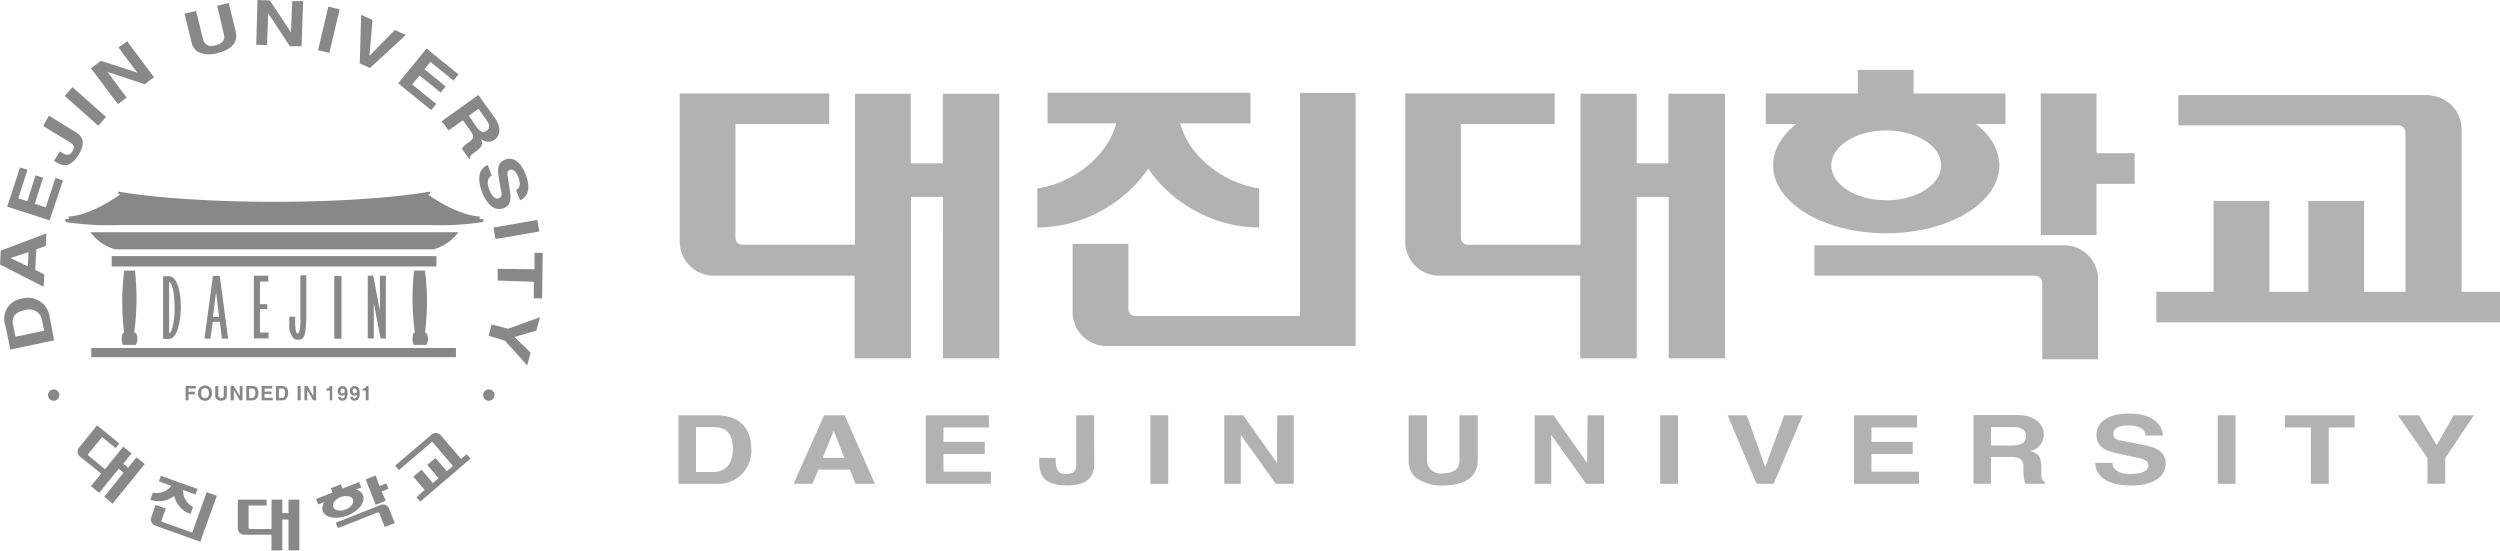 <svg id="Layer_1" data-name="Layer 1" xmlns="http://www.w3.org/2000/svg" viewBox="0 0 302.44 66.61"><defs><style>.cls-1{opacity:0.5;}.cls-2{fill:#666;}.cls-3{fill:#121212;}</style></defs><title>footer_logo</title><g class="cls-1"><path class="cls-2" d="M114.06,11.34v8.42h-3.88V11.34h-6.75V29.61H89.81a.85.85,0,0,1-.84-.84V15h11.35v-3.7H82.23V28.78h0c0,.15,0,.3,0,.45a4.12,4.12,0,0,0,4.11,4.12c.16,0,.31,0,.47,0h16.58v10h6.81V23.82h3.88V43.35h6.81v-32Z"/><path class="cls-2" d="M201.83,11.34v8.42H198V11.34H191.2V29.61H177.58a.85.85,0,0,1-.85-.84V15h11.35v-3.7H170V28.78h0a3.4,3.4,0,0,0,0,.45,4.12,4.12,0,0,0,4.11,4.12c.16,0,.32,0,.47,0h16.59v10H198V23.82h3.88V43.35h6.81v-32Z"/><path class="cls-2" d="M297.79,35.3V15.64a4.1,4.1,0,0,0-3.87-4.09V11.5h-30.4v3.67h26.66A.84.84,0,0,1,291,16h0V35.3H286v-11h-6.75v11h-4.71v-11h-6.75v11h-6.93V39h41.6V35.3Z"/><path class="cls-2" d="M253.82,33.78a4.12,4.12,0,0,0-3.86-4.1v0H219.5v3.67h26.72a.84.84,0,0,1,.84.84h0v9.27h6.75V33.79"/><polygon class="cls-2" points="258.24 18.53 253.63 18.53 253.63 11.31 246.88 11.31 246.88 28.44 253.63 28.44 253.63 22.24 258.24 22.24 258.24 18.53"/><path class="cls-2" d="M236.87,15h5.74V11.31H231.5V8.45h-6.75v2.86H213.62V15h6.76"/><path class="cls-2" d="M228.19,11.78c-7.56,0-13.69,3.68-13.69,8.22s6.13,8.22,13.69,8.22,13.68-3.68,13.68-8.22S235.75,11.78,228.19,11.78Zm0,12.45c-3.67,0-6.65-1.9-6.65-4.23s3-4.22,6.65-4.22,6.64,1.89,6.64,4.22S231.86,24.23,228.19,24.23Z"/><path class="cls-2" d="M157.27,11.24v27H137.36a.84.84,0,0,1-.85-.84h0v-7.9h-6.75v8.26h0a4.12,4.12,0,0,0,3.87,4.1v0h23.65v0H164V11.24Z"/><polyline class="cls-2" points="142.78 14.92 151.28 14.92 151.28 11.22 126.73 11.22 126.73 14.92 135.19 14.92"/><path class="cls-2" d="M135.2,14.14c-.7,4.47-5.24,8-9.71,8.66l0,4.72c7.68,0,15-5.86,15.69-13.35"/><path class="cls-2" d="M142.62,14.14c.69,4.47,5.24,8,9.71,8.66l0,4.72c-7.68,0-15-5.86-15.69-13.35"/></g><g class="cls-1"><path class="cls-2" d="M84.2,51.67h2.08c.92,0,2.38.19,2.38,2.64,0,1.37-.59,2.79-2.35,2.79H84.2Zm-2.12,6.86h4.49a4,4,0,0,0,4.31-4.34c0-1.57-.73-3.95-4.22-3.95H82.08Z"/><path class="cls-2" d="M100.86,52.11h0l1.29,3.28H99.53ZM99,56.82h3.82l.67,1.71h2.35l-3.65-8.29h-2.5L96,58.53h2.29Z"/><path class="cls-2" d="M119.64,51.71h-5.5v1.74h5v1.47h-5v2.14h5.74v1.47H112V50.24h7.62Z"/><path class="cls-2" d="M132.38,56.13c0,1.75-1.14,2.6-3.22,2.6-3.45,0-3.45-1.74-3.45-3.33h2c0,1.31.12,1.94,1.27,1.94s1.22-.57,1.22-1.21V50.24h2.16Z"/><path class="cls-2" d="M141.33,58.53h-2.17V50.24h2.17Z"/><path class="cls-2" d="M154.51,50.24h2v8.29h-2.17l-4.23-5.91h0v5.91h-2V50.24h2.28L154.49,56h0Z"/><path class="cls-2" d="M178.77,55.62c0,2.18-1.65,3.11-4.26,3.11a5.12,5.12,0,0,1-3.29-1,2.67,2.67,0,0,1-.81-2V50.24h2.22v5.37a1.62,1.62,0,0,0,1.84,1.66c1.48,0,2.09-.58,2.09-1.58V50.24h2.21Z"/><path class="cls-2" d="M192.06,50.24h2v8.29h-2.17l-4.23-5.91h0v5.91h-2V50.24h2.28L192,56h0Z"/><path class="cls-2" d="M203,58.53h-2.16V50.24H203Z"/><path class="cls-2" d="M215.84,50.24h2.25l-3.52,8.29H212.5L209,50.24h2.32l2.23,6.28h0Z"/><path class="cls-2" d="M231.9,51.71h-5.5v1.74h5v1.47h-5v2.14h5.75v1.47h-7.87V50.24h7.62Z"/><path class="cls-2" d="M240.86,53.89V51.67h2.71c1.28,0,1.52.64,1.52,1.08,0,.82-.55,1.14-1.68,1.14Zm-2.12,4.64h2.12V55.28h2.24c1.6,0,1.69.44,1.69,1.57a4.67,4.67,0,0,0,.23,1.68h2.39V58.3c-.46-.14-.46-.44-.46-1.65,0-1.55-.46-1.8-1.31-2.1a2,2,0,0,0,1.61-2c0-.72-.5-2.34-3.26-2.34h-5.25Z"/><path class="cls-2" d="M255.55,56c0,.46.3,1.34,2.19,1.34,1,0,2.16-.2,2.16-1.07,0-.65-.78-.82-1.87-1L256.92,55c-1.68-.31-3.3-.61-3.3-2.42,0-.92.62-2.55,4-2.55,3.18,0,4,1.66,4.05,2.67h-2.08c-.06-.36-.23-1.24-2.13-1.24-.82,0-1.8.24-1.8,1s.66.78,1.09.86l2.52.5c1.42.27,2.72.73,2.72,2.22,0,2.49-3.18,2.7-4.08,2.7-3.78,0-4.43-1.73-4.43-2.76Z"/><path class="cls-2" d="M270.45,58.53h-2.16V50.24h2.16Z"/><path class="cls-2" d="M281.72,58.53h-2.16V51.71h-3.14V50.24h8.43v1.47h-3.13Z"/><path class="cls-2" d="M295.82,58.53h-2.16V55.4l-3.58-5.16h2.55l2.15,3.6,2.05-3.6h2.45l-3.46,5.18Z"/></g><g class="cls-1"><path class="cls-3" d="M58,26.46l.05-.26c-3-.23-6.3-2.68-6.3-2.68l.17,0,.13-.22L52,23.18s-6.28,1.23-18.82,1.23-18.83-1.23-18.83-1.23l-.08.09.13.22.17,0S11.26,26,8.29,26.2l.05.26-.53.09.2.33a35.86,35.86,0,0,0,6.3.35H52.06a35.86,35.86,0,0,0,6.3-.35l.2-.33Z"/><path class="cls-3" d="M33.19,28.09l-22.25,0a5.58,5.58,0,0,0,3,2.07H52.46a5.58,5.58,0,0,0,3-2.07Z"/><rect class="cls-3" x="13.51" y="30.98" width="39.29" height="1.26"/><rect class="cls-3" x="11.04" y="42.1" width="44.12" height="1.11"/><path class="cls-3" d="M16.39,40.26h-.14l0-.17a30.38,30.38,0,0,0,.1-7.15l0-.2H15l0,.19a30,30,0,0,0,0,7.15l0,.18h-.13l-.06.14a1.94,1.94,0,0,0,0,1.15l.05.17h1.58l.06-.14a1.55,1.55,0,0,0,0-1.2Z"/><path class="cls-3" d="M51.63,40.39l-.07-.13h-.12l0-.18a30,30,0,0,0,0-7.15l0-.19H50.07l0,.2a30.38,30.38,0,0,0,.1,7.15l0,.17H50l0,.16a1.72,1.72,0,0,0,0,1.17l.06.13h1.54l.06-.13A1.53,1.53,0,0,0,51.63,40.39Z"/><path class="cls-3" d="M20.46,33.41h-.73V41h.71c1.06,0,1.44-2.33,1.44-3.9C21.88,34.93,21.29,33.41,20.46,33.41Zm0,.69c.33.12.66,1.18.66,3.07s-.33,3.08-.66,3.15Z"/><path class="cls-3" d="M26.6,33.47l0-.1h-.85l0,.1-1,7.37,0,.13h.72l0-.1.27-1.94h.85l.25,1.94,0,.1h.74v-.13Zm-.46,1.88.36,3h-.74Z"/><polygon class="cls-3" points="31.45 40.23 31.45 37.4 32.22 37.4 32.33 37.4 32.33 37.28 32.33 36.9 32.33 36.79 32.22 36.79 31.45 36.79 31.45 34.06 32.34 34.06 32.46 34.06 32.46 33.95 32.46 33.47 32.46 33.35 32.34 33.35 30.83 33.35 30.71 33.35 30.71 33.47 30.71 40.83 30.71 40.94 30.83 40.94 32.37 40.94 32.49 40.94 32.49 40.83 32.49 40.35 32.49 40.23 32.37 40.23 31.45 40.23"/><path class="cls-3" d="M36.46,33.31h-.12v5.55c0,1-.16,1.49-.33,1.49s-.3-.42-.3-1.42V38.3H35v.84a2.4,2.4,0,0,0,.47,1.74.72.72,0,0,0,.58.22c.8,0,.91-.59,1-2.3V33.31h-.62Z"/><polygon class="cls-3" points="40.56 33.39 40.44 33.39 40.44 33.51 40.44 40.87 40.44 40.98 40.56 40.98 41.19 40.98 41.31 40.98 41.31 40.87 41.31 33.51 41.31 33.39 41.19 33.39 40.56 33.39"/><polygon class="cls-3" points="46.57 33.36 46.07 33.36 45.96 33.36 45.96 33.47 45.96 37.58 45.17 33.45 45.15 33.36 45.06 33.36 44.61 33.36 44.49 33.36 44.49 33.47 44.49 40.84 44.49 40.95 44.61 40.95 45.1 40.95 45.22 40.95 45.22 40.84 45.22 36.7 46.03 40.86 46.05 40.95 46.14 40.95 46.57 40.95 46.68 40.95 46.68 40.84 46.68 33.47 46.68 33.36 46.57 33.36"/><path class="cls-3" d="M1.88,40.74,1.6,39.41c-.13-.59-.2-1.55,1.37-1.88a1.57,1.57,0,0,1,2.1,1.13L5.35,40Zm4.67.43L6,38.3a2.64,2.64,0,0,0-3.36-2.17,2.45,2.45,0,0,0-2,3.23l.62,2.93Z"/><path class="cls-3" d="M1.26,31.22h0l2.19-.73-.09,1.73Zm3,1.41.14-2.49,1.14-.37.08-1.54L.09,30.32,0,32l5.28,2.7.08-1.48Z"/><path class="cls-3" d="M3.33,20.54,2.21,24l1.09.35,1-3.14.91.3-1,3.14,1.33.44,1.17-3.57.91.3L6,26.66.87,25l1.55-4.74Z"/><path class="cls-3" d="M9.19,16c1,.6,1.06,1.53.35,2.68-1.19,1.92-2.17,1.32-3,.77l.7-1.12c.72.45,1.12.6,1.51,0s.1-.87-.25-1.09l-3.28-2L5.92,14Z"/><path class="cls-3" d="M12.82,14.15l-.94,1.06L7.83,11.6l.94-1.06Z"/><path class="cls-3" d="M14.33,5.74,15.39,5l3.24,4.34-1.13.85L13,8.7h0l2.32,3.1-1.06.79L11,8.26l1.2-.9,4.41,1.42h0Z"/><path class="cls-3" d="M28.51,3.78C28.85,5.17,28,6,26.29,6.43A3.39,3.39,0,0,1,24,6.3a1.75,1.75,0,0,1-.82-1.15l-.86-3.49,1.4-.34.84,3.41A1.06,1.06,0,0,0,26,5.5c.95-.23,1.24-.69,1.09-1.33L26.27.7l1.4-.34Z"/><path class="cls-3" d="M35.35.14l1.32,0L36.48,5.6l-1.41,0-2.63-4h0l-.13,3.86L31,5.42,31.15,0l1.49.05L35.2,3.91h0Z"/><path class="cls-3" d="M39.85,6.4l-1.38-.32L39.72.8l1.37.33Z"/><path class="cls-3" d="M47.75,3.63l1.34.6-4.34,4-1.23-.56.17-5.88,1.38.63L44.7,6.75h0Z"/><path class="cls-3" d="M54.86,9.75,52.07,7.49l-.72.88,2.57,2.09-.61.74L50.75,9.12l-.89,1.09,2.92,2.36-.61.75-4-3.24L51.6,5.87,55.47,9Z"/><path class="cls-3" d="M56.72,14l1.17-.84,1,1.43c.49.67.24,1.05,0,1.21-.43.32-.81.15-1.24-.45Zm-3.28.66.82,1.12L56,14.55l.85,1.18c.62.85.42,1.07-.18,1.5a2.93,2.93,0,0,0-.8.76l.92,1.27.11-.08c-.1-.3.06-.41.7-.88.82-.59.78-.93.61-1.5a1.32,1.32,0,0,0,1.66.09c.38-.27,1-1.16,0-2.62l-2-2.78Z"/><path class="cls-3" d="M59.49,21.26c-.28.12-.75.5-.31,1.65.24.63.63,1.28,1.16,1.08s.32-.67.19-1.39l-.13-.73c-.2-1.09-.39-2.15.73-2.57.56-.22,1.7-.22,2.48,1.84s-.08,2.84-.7,3.09L62.43,23c.21-.12.71-.43.27-1.59-.19-.5-.57-1-1-.87s-.32.59-.27.87L61.68,23c.16.93.18,1.83-.73,2.18-1.52.58-2.39-1.31-2.61-1.87-.87-2.31,0-3.11.67-3.35Z"/><path class="cls-3" d="M59.94,28.92l-.24-1.39L65,26.6l.24,1.4Z"/><path class="cls-3" d="M60.2,33.94l0-1.42,4.46.06,0-2h1l-.08,5.51h-1l0-2Z"/><path class="cls-3" d="M59.11,40.62l.36-1.37,2,.52,3.86-1.4L64.88,40l-2.63.77,1.94,1.89-.41,1.55-2.7-3Z"/><path class="cls-3" d="M6.49,48.48a.68.68,0,0,0,.69-.68.69.69,0,0,0-.69-.69.68.68,0,0,0-.68.69A.67.67,0,0,0,6.49,48.48Z"/><path class="cls-3" d="M59.13,48.48a.68.68,0,0,0,.69-.68.69.69,0,0,0-.69-.69.68.68,0,0,0-.68.69A.67.67,0,0,0,59.13,48.48Z"/><path class="cls-3" d="M16.5,55.32l-1,1.26-.58-.47,1-1.26-1-.82-2.22,2.73-2-1.65a.17.17,0,0,1,0-.23l0,0,1.65-2L14,54.21l.44-.56-2.7-2.19L9.63,54.07h0l-.06.06a.78.78,0,0,0,.11,1.11l.08.06,2.48,2L11,58.81l1,.82,2.36-2.92.58.47L12.62,60.1l1,.83,3.89-4.79Z"/><path class="cls-3" d="M34.9,60.45v1.62h-.75V60.45h-1.3V64H30.23a.16.16,0,0,1-.16-.16V61.16h2.18v-.71H28.77v3.36h0v.09a.79.79,0,0,0,.79.79h3.28v1.93h1.31V62.85h.75v3.76h1.31V60.45Z"/><path class="cls-3" d="M55.78,55.52l-2.46-2.87h0a.79.79,0,0,0-1.08-.11h0l-4.45,3.8.46.54,3.9-3.33a.17.17,0,0,1,.23,0h0l2.41,2.82-.74.63-1.37-1.6-1,.84,1.37,1.61-.69.59L51,56.82l-1,.84,1.38,1.61-1,.87.47.54,6.08-5.2-.46-.54Z"/><path class="cls-3" d="M47.07,61.53a.79.79,0,0,0-1-.46h0l-5.45,2.17.26.65L45.68,62a.16.16,0,0,1,.21.1h0l.66,1.66,1.21-.48-.69-1.72"/><polygon class="cls-3" points="46.73 58.47 45.91 58.8 45.45 57.52 44.24 58 45.45 61.07 46.66 60.59 46.17 59.46 47 59.13 46.73 58.47"/><path class="cls-3" d="M42.71,59.37l1-.4-.27-.66-2,.79-.21-.52-1.2.48.2.52h0l-2,.79.26.65,1.21-.48"/><path class="cls-3" d="M40.93,59.41c-1.35.54-2.19,1.63-1.87,2.45s1.68,1,3,.5,2.18-1.63,1.86-2.45S42.28,58.88,40.93,59.41Zm.88,2.23c-.66.26-1.32.13-1.49-.28s.24-1,.89-1.23,1.32-.13,1.49.28S42.47,61.38,41.81,61.64Z"/><path class="cls-3" d="M25,59.54l-1.74,4.89-3.61-1.28a.17.17,0,0,1-.1-.21h0l.51-1.43-1.23-.43-.53,1.49,0,0h0a.79.79,0,0,0,.44,1h0L23,65.1h0l1.23.44,2-5.56Z"/><polyline class="cls-3" points="22.13 59.28 23.67 59.82 23.91 59.15 19.46 57.57 19.22 58.24 20.76 58.79"/><path class="cls-3" d="M20.81,58.65a2.23,2.23,0,0,1-2.32.94l-.31.86A3,3,0,0,0,21.89,59"/><path class="cls-3" d="M22.15,59.13a2.22,2.22,0,0,0,1.21,2.19l-.3.86a3,3,0,0,1-2-3.43"/><path class="cls-3" d="M22.81,48.43h-.36V46.69h1.23V47h-.87v.39h.77v.31h-.77Z"/><path class="cls-3" d="M24.33,47.56c0-.49.28-.61.47-.61s.48.12.48.61-.28.61-.48.61S24.33,48.05,24.33,47.56Zm-.36,0a.84.84,0,1,0,1.67,0,.84.84,0,1,0-1.67,0Z"/><path class="cls-3" d="M27.44,47.82c0,.46-.27.65-.71.65a.7.7,0,0,1-.55-.21.56.56,0,0,1-.14-.42V46.69h.37v1.13a.31.31,0,0,0,.31.35c.25,0,.35-.12.35-.33V46.69h.37Z"/><path class="cls-3" d="M29,46.69h.34v1.74H29l-.71-1.24h0v1.24H27.9V46.69h.38L29,47.9h0Z"/><path class="cls-3" d="M30.14,47h.35c.15,0,.4,0,.4.55,0,.29-.1.59-.4.59h-.35Zm-.35,1.44h.75c.57,0,.72-.54.72-.91s-.12-.83-.71-.83h-.76Z"/><path class="cls-3" d="M32.93,47H32v.37h.85v.3H32v.45h1v.31H31.65V46.69h1.28Z"/><path class="cls-3" d="M33.75,47h.34c.16,0,.4,0,.4.55,0,.29-.1.59-.39.59h-.35Zm-.36,1.44h.75c.57,0,.72-.54.72-.91s-.12-.83-.71-.83h-.76Z"/><path class="cls-3" d="M36.38,48.43H36V46.69h.36Z"/><path class="cls-3" d="M37.9,46.69h.34v1.74h-.36l-.71-1.24h0v1.24h-.34V46.69h.38l.69,1.21h0Z"/><path class="cls-3" d="M39.49,47h0c.32,0,.41-.17.42-.3h.28v1.72H39.9V47.25h-.41Z"/><path class="cls-3" d="M41.2,47.28c0-.25.16-.29.24-.29s.26.12.26.32a.25.25,0,0,1-.25.28C41.32,47.59,41.2,47.54,41.2,47.28Zm-.31.75a.5.5,0,0,0,.54.44c.31,0,.62-.21.62-.88,0-.24,0-.88-.6-.88a.56.56,0,0,0-.59.62.5.5,0,0,0,.52.53.36.36,0,0,0,.33-.14h0c0,.36-.14.48-.28.48a.18.18,0,0,1-.2-.17h-.34Z"/><path class="cls-3" d="M42.67,47.28c0-.25.15-.29.24-.29s.26.12.26.32a.25.25,0,0,1-.25.28C42.79,47.59,42.67,47.54,42.67,47.28Zm-.31.75a.49.49,0,0,0,.53.44c.31,0,.63-.21.63-.88,0-.24,0-.88-.61-.88a.55.55,0,0,0-.58.62.5.5,0,0,0,.52.53.35.35,0,0,0,.32-.14h0c0,.36-.14.48-.29.48A.18.18,0,0,1,42.7,48h-.34Z"/><path class="cls-3" d="M43.89,47h0c.33,0,.42-.17.43-.3h.27v1.72h-.34V47.25h-.4Z"/></g></svg>